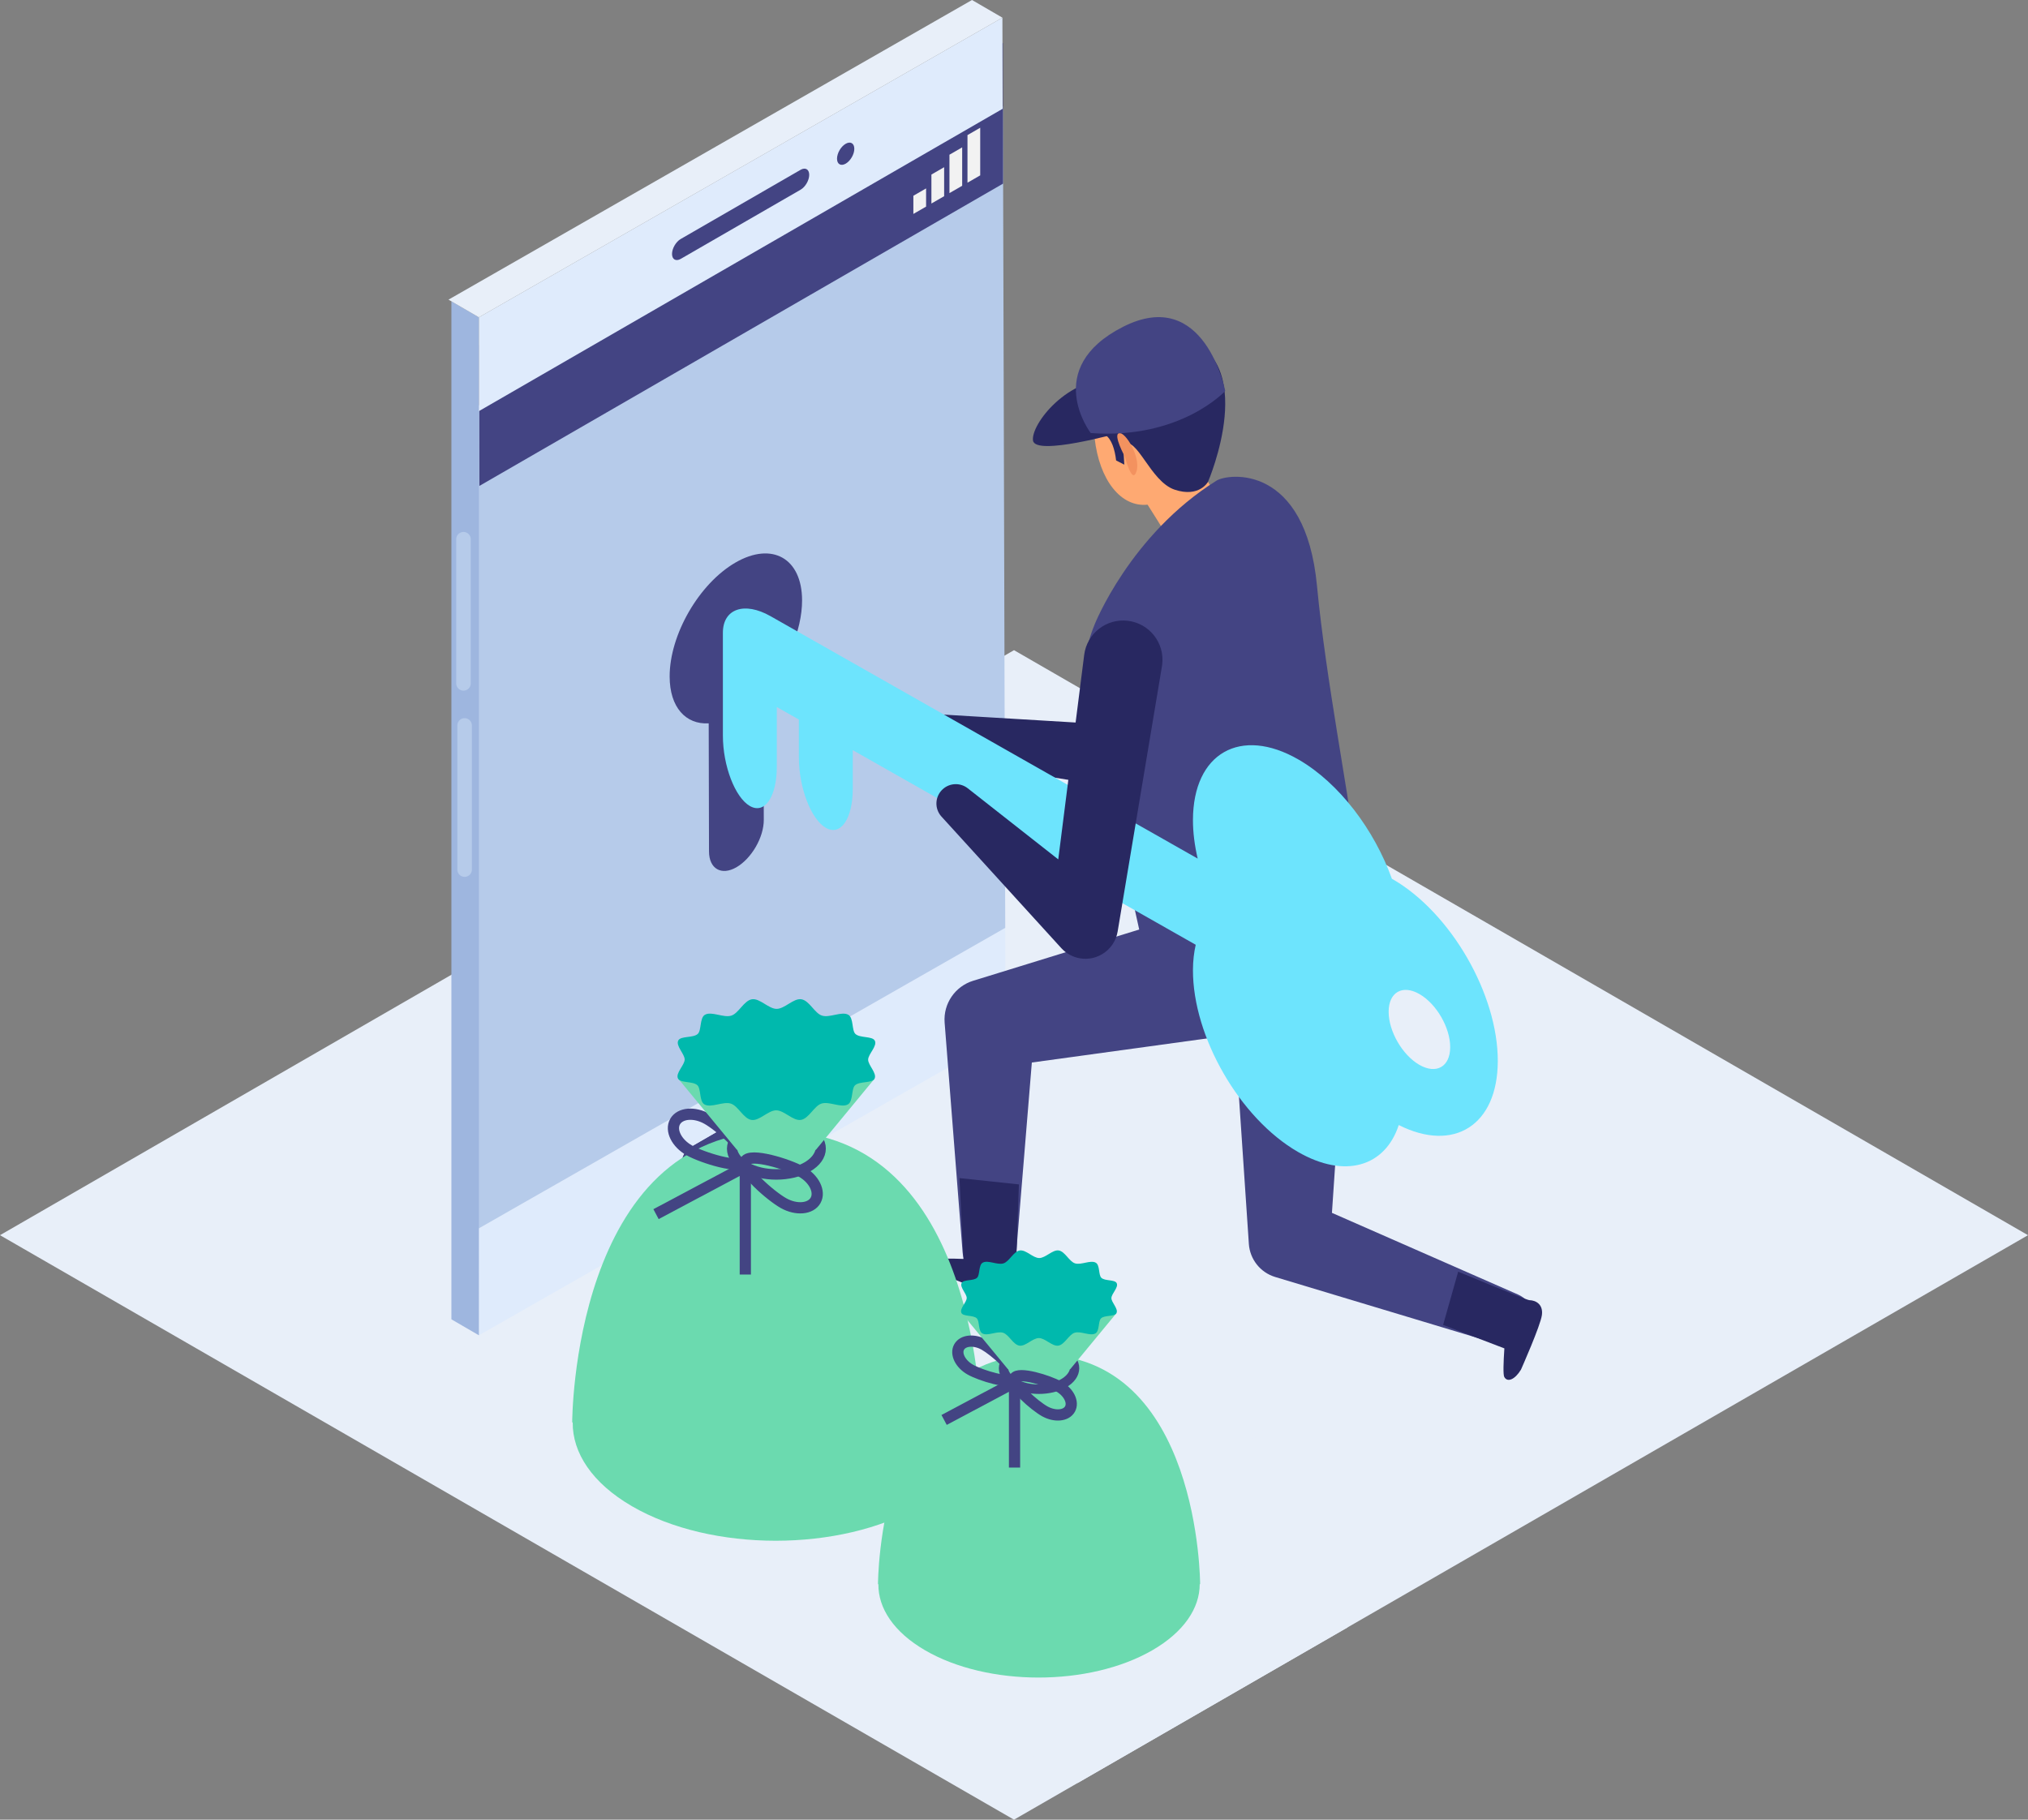 <?xml version="1.0" encoding="utf-8"?>
<!-- Generator: Adobe Illustrator 16.0.0, SVG Export Plug-In . SVG Version: 6.00 Build 0)  -->
<!DOCTYPE svg PUBLIC "-//W3C//DTD SVG 1.1//EN" "http://www.w3.org/Graphics/SVG/1.1/DTD/svg11.dtd">
<svg version="1.1" id="Layer_1" xmlns="http://www.w3.org/2000/svg" xmlns:xlink="http://www.w3.org/1999/xlink" x="0px" y="0px"
	 width="541.853px" height="486.282px" viewBox="0 0 541.853 486.282" style="enable-background:new 0 0 541.853 486.282;"
	 xml:space="preserve">
<rect x="0" y="0" width="541.853" height="486.282" fill="#808080" stroke="none"/>
<polygon style="fill:#E8EFF9;" points="270.927,173.747 0,330.086 270.927,486.282 541.853,330.087 "/>
<g>
	<g>
		<g style="enable-background:new    ;">
			<g>
				<path style="fill:#434483;" d="M216.451,288.076c1.287-0.741,2.32-0.154,2.324,1.322c0.005,1.464-1.02,3.24-2.309,3.983
					l-32.036,18.498c-1.271,0.73-2.305,0.144-2.309-1.317c-0.005-1.479,1.024-3.258,2.296-3.99L216.451,288.076z"/>
			</g>
			<g>
				<path style="fill:#DFEBFC;" d="M127.878,328.301l140.711-80.344l0.077,28.545L127.957,356.84L127.878,328.301z M216.467,293.382
					c1.289-0.743,2.313-2.52,2.309-3.983c-0.004-1.477-1.037-2.063-2.324-1.322l-32.033,18.496c-1.271,0.732-2.301,2.512-2.296,3.99
					c0.004,1.461,1.038,2.048,2.309,1.317L216.467,293.382"/>
			</g>
		</g>
		<g>
			<g>
				<polygon style="fill:#B6CBEA;" points="267.962,28.357 268.587,247.957 127.874,328.301 127.253,108.703 				"/>
			</g>
		</g>
	</g>
	<polygon style="fill:#434483;" points="267.962,11.476 128.026,92.271 128.067,129.865 268.007,49.068 	"/>
	<polygon style="fill:#F2F2F2;" points="244.04,57.173 247.438,55.211 247.438,50.348 244.04,52.311 	"/>
	<polygon style="fill:#F2F2F2;" points="248.86,54.389 252.259,52.43 252.259,44.684 248.86,46.646 	"/>
	<polygon style="fill:#F2F2F2;" points="253.68,51.605 257.079,49.645 257.079,39.381 253.68,41.344 	"/>
	<polygon style="fill:#F2F2F2;" points="258.498,48.824 261.899,46.863 261.899,34.139 258.498,36.102 	"/>
	<polygon style="fill:#9EB6DF;" points="127.957,84.792 120.608,80.523 120.608,352.566 127.957,356.84 	"/>
	<path style="fill:#B6CBEA;" d="M125.784,182.623c0,1.074-0.871,1.945-1.943,1.945l0,0c-1.076,0-1.949-0.871-1.949-1.945v-38.527
		c0-1.072,0.873-1.943,1.949-1.943l0,0c1.072,0,1.943,0.871,1.943,1.943V182.623z"/>
	<path style="fill:#B6CBEA;" d="M126.083,232.386c0,1.075-0.873,1.946-1.947,1.946l0,0c-1.074,0-1.944-0.871-1.944-1.946v-38.522
		c0-1.078,0.87-1.949,1.944-1.949l0,0c1.074,0,1.947,0.871,1.947,1.949V232.386z"/>
</g>
<path style="fill:#DFEBFC;" d="M267.829,4.719L127.957,84.792v25.077l139.937-80.797L267.829,4.719z M213.919,50.688l-32.037,18.494
	c-1.271,0.735-2.322,0.152-2.326-1.303c-0.004-1.48,1.042-3.268,2.313-4.006l32.032-18.492c1.271-0.73,2.304-0.146,2.309,1.334
	C216.214,48.174,215.185,49.953,213.919,50.688z M225.97,43.729c-1.288,0.742-2.324,0.152-2.328-1.303
	c-0.004-1.48,1.025-3.262,2.313-4.004c1.271-0.73,2.305-0.146,2.305,1.336C228.268,41.214,227.239,42.992,225.97,43.729z"/>
<polygon style="fill:#E8EFF9;" points="259.706,0 119.834,80.074 127.957,84.792 267.829,4.719 "/>
<polygon style="fill:#E8EFF9;" points="259.706,282.125 119.834,362.199 127.957,366.917 267.829,286.844 "/>
<g>
	<path style="fill:#434483;" d="M196.532,150.322c9.766-5.628,17.738-1.126,17.773,10.076c0.018,8.188-4.219,17.737-10.325,24.459
		l0.094,34.222c0.019,4.673-3.257,10.334-7.315,12.687c-4.002,2.304-7.306,0.424-7.322-4.23l-0.08-34.232
		c-6.133,0.354-10.416-4.281-10.437-12.481C178.888,169.639,186.776,155.955,196.532,150.322z"/>
</g>
<path style="fill:#E8EFF9;" d="M244.918,306.891l1.108-0.641c16.514-9.529,43.537-9.529,60.052,0c0,0,84.623,48.876,98.919,57.526
	c14.301,8.65,2.427,20.524-16.697,9.626c-4.625-2.669-13.021-7.761-22.359-12.9c-25.738-14.166-44.266,2.555-32.456,9.969
	c4.794,3.01,6.194,6.932,5.004,10.042c-1.983,5.185-11.165,8.114-23.831,0.812c-20.266-11.682-69.732-39.793-69.732-39.793
	C228.407,332.008,228.403,316.42,244.918,306.891z"/>
<g>
	<g>
		<path style="fill:#282861;" d="M341.601,146.201l-18.832,60.115l-0.192,0.613c-1.291,4.122-5.405,6.576-9.548,5.906l-78.306-12.59
			c-2.816-0.452-4.732-3.102-4.28-5.918c0.425-2.639,2.799-4.484,5.409-4.336l79.169,4.748l-9.74,6.52l16.146-60.891
			c1.486-5.606,7.236-8.946,12.844-7.459c5.606,1.486,8.946,7.236,7.459,12.844C341.693,145.891,341.643,146.066,341.601,146.201z"
			/>
	</g>
</g>
<g>
	<g>
		<path style="fill:#434483;" d="M361.497,240.619l-6.086,90.4l-7.14-10.24l57.322,25.165c3.61,1.585,5.252,5.797,3.667,9.407
			c-1.468,3.343-5.188,4.997-8.597,3.966l-59.941-18.058c-4.066-1.225-6.768-4.822-7.047-8.822l-0.093-1.418l-6.086-90.4
			c-0.633-9.389,6.467-17.512,15.855-18.145c9.389-0.632,17.512,6.467,18.145,15.855
			C361.547,239.07,361.541,239.898,361.497,240.619z"/>
	</g>
</g>
<g>
	<g>
		<path style="fill:#434483;" d="M326.994,276.887l-59.9,8.238l9.47-11.775l-5.034,61.283c-0.326,3.96-3.799,6.906-7.759,6.581
			c-3.569-0.294-6.315-3.147-6.583-6.608l-4.795-61.303c-0.402-5.15,2.863-9.74,7.602-11.201l1.87-0.574l57.774-17.836
			c9.001-2.778,18.551,2.266,21.328,11.267c2.779,9.001-2.265,18.55-11.266,21.329C328.833,276.555,327.864,276.761,326.994,276.887
			z"/>
	</g>
</g>
<g>
	<path style="fill:#FEA972;" d="M289.078,109.307c0.005,1.626,3.395,7.814,3.395,7.814c1.259,11.167,7.021,18.499,14.14,17.742
		c0.912,1.379,4.352,6.939,4.352,6.939c2.253,5.082,17.854-4.003,13.158-10.695l-4.15-7.17
		C319.972,123.938,289.151,106.771,289.078,109.307z"/>
</g>
<path style="fill:#434483;" d="M324.997,128.463c-23.117,14.491-32.572,38.52-32.572,38.52l0.009,0.002
	c-2.427,5.813-3.359,12.467-2.131,17.891c0.361,1.598,14.148,63.85,14.148,63.85s8.868,13.426,26.991,8.738
	s30.319-22.499,29.745-35.742c-0.276-6.424-6.968-40.316-9.301-65.111C348.809,123.884,328.207,126.451,324.997,128.463z"/>
<g>
	<path style="fill:#282861;" d="M315.053,89.863c-17.336-9.941-34.305,16.34-19.687,26.384c1.631,1.12,2.496,3.815,2.845,6.801
		l2.187,1.122l-0.327-5.471c3.713-2.392,7.205,9.959,13.781,12.16c6.576,2.199,8.911-2.096,8.911-2.096
		S337.147,95.418,315.053,89.863z"/>
	<path style="fill:#F3925F;" d="M300.558,122.044c0,0-3.226-5.865-1.561-6.3c1.668-0.43,5.836,6.377,4.668,10.179
		C302.5,129.73,300.558,122.044,300.558,122.044z"/>
</g>
<path style="fill:#282861;" d="M408.607,347.447c-0.747-0.016-19.003-7.608-19.003-7.608l-4.025,14.229l16.369,6.266
	c-0.254,3.762-0.36,7.031-0.028,7.638c0.855,1.558,2.863,0.678,4.461-1.956c0,0,5.244-11.801,5.598-14.616
	C412.332,348.583,410.385,347.486,408.607,347.447z"/>
<path style="fill:#282861;" d="M256.358,314.828l1.06,21.604c-3.344-0.131-6.118-0.133-6.664,0.182
	c-1.54,0.889-0.617,2.877,2.051,4.417c0,0,11.914,4.984,14.736,5.276c2.823,0.293,3.878-1.68,3.878-3.457c0-0.419,0-0.947,0-1.508
	c0-1.82,0.822-24.825,0.822-24.825L256.358,314.828z"/>
<path style="fill:#6DE4FD;" d="M193.147,169.164l-0.003-0.003l0.004,27.445c0.002,8.046,3.243,16.5,7.203,18.786
	c3.959,2.285,7.198-2.427,7.198-10.474v-15.978l5.896,3.346l0.002,10.151c0.002,8.046,3.243,16.501,7.203,18.786
	c3.959,2.286,7.198-2.426,7.198-10.473v-10.288l91.63,52.013c-0.462,2.041-0.731,4.277-0.738,6.738
	c-0.05,17.855,12.533,39.655,28.04,48.609c12.607,7.276,23.325,3.896,26.948-7.174c14.704,7.414,26.41,0.088,26.459-17.069
	c0.044-17.856-12.537-39.655-28.075-48.624c-0.074-0.043-0.147-0.08-0.222-0.122c-4.675-13.063-14.076-25.583-24.926-31.845
	c-15.504-8.952-28.176-1.733-28.225,16.119c-0.01,3.344,0.448,6.826,1.263,10.336l-114.134-64.786
	c-6.998-3.969-12.725-1.969-12.725,4.448C193.145,169.125,193.146,169.146,193.147,169.164z M371.024,270.36
	c0.015-5.22,3.707-7.321,8.255-4.699c4.539,2.623,8.207,8.976,8.193,14.193c-0.016,5.218-3.708,7.32-8.248,4.701
	C374.678,281.931,371.012,275.577,371.024,270.36z"/>
<g>
	<g>
		<path style="fill:#282861;" d="M310.457,178.053l-11.688,69.975l-0.152,0.908c-0.793,4.752-5.288,7.959-10.04,7.166
			c-2.006-0.336-3.741-1.335-5.013-2.73l-32.017-35.156c-1.925-2.113-1.772-5.387,0.342-7.313c1.897-1.729,4.731-1.779,6.684-0.242
			l37.389,29.379l-15.204,5.344l8.923-70.381c0.729-5.754,5.985-9.828,11.739-9.098c5.754,0.729,9.828,5.985,9.098,11.74
			C310.501,177.767,310.477,177.932,310.457,178.053z"/>
	</g>
</g>
<path style="fill:#282861;" d="M298.859,115.725c0,0-22.207,6.219-22.854,2.014c-0.646-4.205,9.237-17.357,22.515-16.494
	l0.904,14.529"/>
<path style="fill:#434483;" d="M327.364,104.479c0,0-11.899,13.006-35.941,11.246c0,0-13.215-17.293,8.646-28.392
	C321.93,76.233,327.364,104.479,327.364,104.479z"/>
<path style="fill:#E8EFF9;" d="M287.951,476.468l72.132-41.586c-68.045-39.963-118.307-68.916-118.307-68.916
	c-20.02-11.524-52.537-11.584-72.26-0.132s-19.5,30.287,0.496,41.854C170.013,407.688,219.868,436.512,287.951,476.468z"/>
<path style="fill:#6BDAAF;" d="M152.884,380.115c0,0,0-77.8,54.564-77.8c54.557,0,54.557,77.8,54.557,77.8h-0.139
	c-0.002,8.1-5.357,16.205-16.063,22.387c-21.334,12.316-55.782,12.316-76.963,0.006c-10.641-6.182-15.908-14.291-15.82-22.393
	H152.884z"/>
<g>
	<path style="fill:none;stroke:#434483;stroke-width:3;stroke-miterlimit:10;" d="M199.192,302.166
		c-4.594,2.652-4.619,6.945-0.055,9.596c4.555,2.648,11.971,2.648,16.561-0.002c4.59-2.648,4.611-6.944,0.055-9.592
		C211.192,299.518,203.78,299.518,199.192,302.166z"/>
</g>
<polyline style="fill:none;stroke:#434483;stroke-width:3;stroke-linejoin:round;stroke-miterlimit:10;" points="199.138,340.598 
	199.138,311.762 175.279,324.46 "/>
<path style="fill:none;stroke:#434483;stroke-width:3;stroke-miterlimit:10;" d="M199.138,310.277
	c-1.309,2.328-11.529-0.928-14.947-2.845c-3.414-1.917-5.128-5.36-3.818-7.689c1.305-2.326,5.135-2.659,8.553-0.74
	C192.339,300.918,200.442,307.948,199.138,310.277z"/>
<path style="fill:#6BDAAF;" d="M181.233,288.279l26.213-9.652l26.213,9.652l-15.676,19.004h-0.102
	c-0.035,0.125-0.076,0.248-0.125,0.375c-0.43,1.096-1.373,2.139-2.85,2.992c-4.148,2.395-10.852,2.395-14.969,0
	c-1.637-0.949-2.607-2.134-2.939-3.367h-0.09L181.233,288.279z"/>
<g>
	<path style="fill:#00B9AD;" d="M188.343,271.182c-1.436,0.83-0.877,4.164-1.91,5.117c-1.227,1.128-4.541,0.5-5.199,1.74
		c-0.758,1.425,1.718,3.631,1.703,5.107c-0.014,1.483-2.521,3.648-1.783,5.08c0.645,1.25,3.963,0.652,5.18,1.789
		c1.027,0.959,0.455,4.289,1.885,5.121c1.771,1.029,4.967-0.883,7.061-0.213c1.977,0.633,3.385,4.057,5.533,4.365
		c2.082,0.303,4.434-2.57,6.57-2.57c2.139-0.004,4.496,2.867,6.578,2.563c2.146-0.313,3.551-3.737,5.533-4.369
		c2.09-0.669,5.281,1.247,7.057,0.222c1.438-0.827,0.879-4.16,1.91-5.115c1.225-1.127,4.539-0.498,5.199-1.74
		c0.758-1.426-1.721-3.627-1.705-5.106c0.012-1.479,2.52-3.646,1.781-5.075c-0.643-1.252-3.963-0.652-5.176-1.789
		c-1.025-0.959-0.453-4.287-1.887-5.117c-1.771-1.031-4.965,0.879-7.055,0.211c-1.98-0.633-3.389-4.058-5.531-4.369
		c-2.084-0.303-4.439,2.57-6.578,2.572c-2.135,0-4.49-2.873-6.576-2.568c-2.145,0.313-3.549,3.736-5.531,4.371
		C193.312,272.074,190.12,270.156,188.343,271.182z"/>
</g>
<path style="fill:none;stroke:#434483;stroke-width:3;stroke-miterlimit:10;" d="M199.138,310.277
	c-1.305,2.328,6.811,9.345,10.23,11.256c3.42,1.91,7.25,1.571,8.549-0.761c1.305-2.331-0.412-5.769-3.832-7.681
	C210.667,311.18,200.437,307.945,199.138,310.277z"/>
<path style="fill:#6BDAAF;" d="M234.587,423.355c0,0,0-61.364,43.038-61.364c43.031,0,43.031,61.364,43.031,61.364h-0.109
	c-0.001,6.389-4.226,12.782-12.669,17.657c-16.828,9.716-43.998,9.716-60.705,0.005c-8.393-4.876-12.547-11.272-12.479-17.662
	H234.587z"/>
<g>
	<path style="fill:none;stroke:#434483;stroke-width:3;stroke-miterlimit:10;" d="M271.112,361.873
		c-3.623,2.093-3.643,5.478-0.043,7.569c3.593,2.088,9.442,2.088,13.063-0.002s3.637-5.478,0.043-7.566
		C280.578,359.784,274.731,359.784,271.112,361.873z"/>
</g>
<polyline style="fill:none;stroke:#434483;stroke-width:3;stroke-linejoin:round;stroke-miterlimit:10;" points="271.069,392.188 
	271.069,369.442 252.251,379.458 "/>
<path style="fill:none;stroke:#434483;stroke-width:3;stroke-miterlimit:10;" d="M271.069,368.271
	c-1.031,1.836-9.094-0.732-11.789-2.244c-2.693-1.513-4.045-4.228-3.012-6.065c1.029-1.834,4.05-2.098,6.746-0.584
	C265.707,360.889,272.099,366.435,271.069,368.271z"/>
<path style="fill:#6BDAAF;" d="M256.948,350.92l20.675-7.613l20.676,7.613l-12.364,14.989h-0.08
	c-0.028,0.099-0.061,0.195-0.099,0.296c-0.339,0.864-1.083,1.687-2.248,2.36c-3.272,1.889-8.56,1.889-11.807,0
	c-1.291-0.749-2.057-1.684-2.318-2.656h-0.071L256.948,350.92z"/>
<g>
	<path style="fill:#00B9AD;" d="M262.556,337.435c-1.133,0.654-0.692,3.284-1.507,4.035c-0.968,0.891-3.582,0.395-4.101,1.373
		c-0.598,1.124,1.354,2.864,1.343,4.029c-0.011,1.17-1.989,2.877-1.406,4.006c0.508,0.986,3.126,0.517,4.085,1.412
		c0.811,0.756,0.359,3.383,1.486,4.039c1.398,0.812,3.918-0.697,5.569-0.168c1.56,0.499,2.67,3.199,4.364,3.443
		c1.643,0.238,3.497-2.027,5.183-2.027c1.687-0.004,3.546,2.262,5.188,2.021c1.693-0.247,2.801-2.947,4.364-3.446
		c1.648-0.527,4.166,0.983,5.566,0.175c1.134-0.652,0.692-3.281,1.507-4.035c0.965-0.889,3.58-0.393,4.101-1.372
		c0.597-1.124-1.357-2.859-1.345-4.028c0.009-1.166,1.986-2.875,1.404-4.002c-0.507-0.988-3.125-0.516-4.082-1.411
		c-0.809-0.757-0.357-3.383-1.488-4.036c-1.397-0.814-3.916,0.693-5.564,0.166c-1.563-0.499-2.674-3.201-4.363-3.446
		c-1.643-0.239-3.501,2.027-5.188,2.028c-1.685,0-3.542-2.266-5.188-2.025c-1.691,0.246-2.799,2.947-4.362,3.447
		C266.475,338.138,263.957,336.626,262.556,337.435z"/>
</g>
<path style="fill:none;stroke:#434483;stroke-width:3;stroke-miterlimit:10;" d="M271.069,368.271
	c-1.028,1.836,5.372,7.37,8.069,8.878c2.698,1.506,5.719,1.238,6.743-0.601c1.029-1.839-0.325-4.55-3.022-6.058
	C280.163,368.983,272.095,366.432,271.069,368.271z"/>
</svg>
